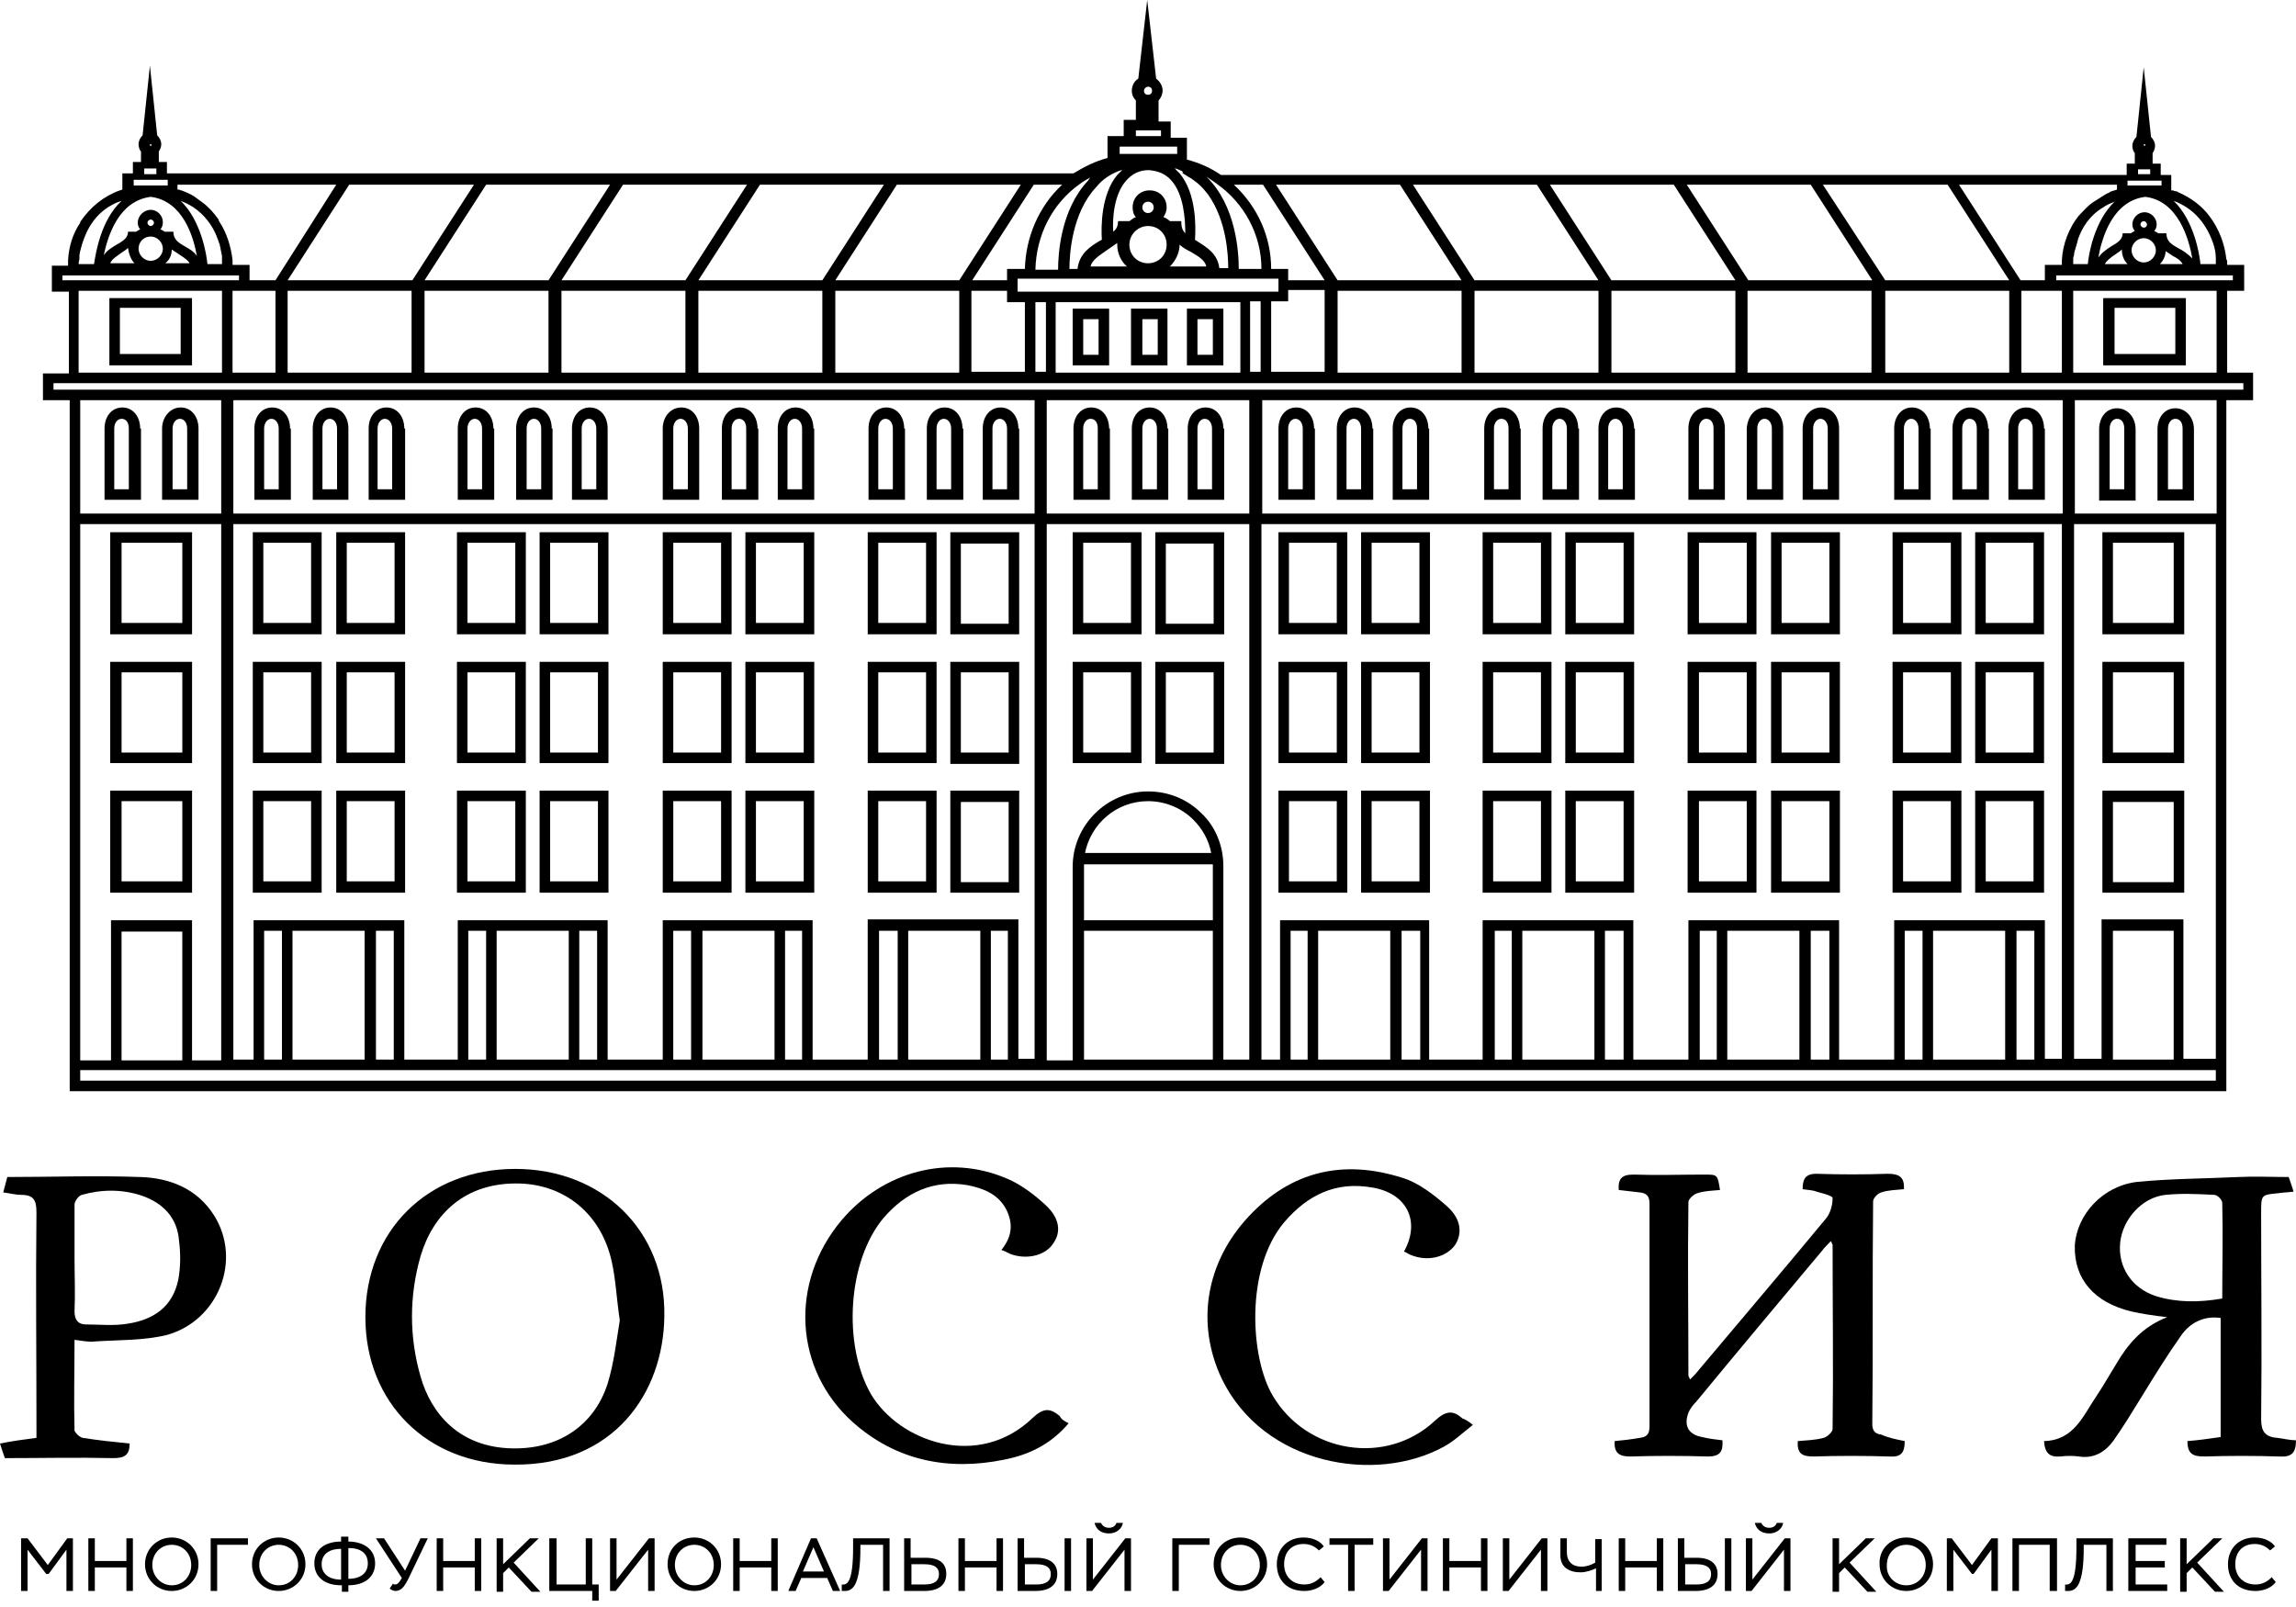 <svg viewBox="0 0 100 70" fill="none" xmlns="http://www.w3.org/2000/svg" preserveAspectRatio="xMidYMid meet">
<path d="M0.918 67.008H1.2L2.082 68.172L2.929 67.008H3.176V69.301H2.894V67.502L2.118 68.56H2.012L1.2 67.502V69.301H0.918V67.008Z" fill="currentColor"/>
<path d="M5.506 68.278H4.13V69.301H3.848V67.008H4.13V67.996H5.506V67.008H5.788V69.301H5.506V68.278Z" fill="currentColor"/>
<path d="M7.481 66.973C8.116 66.973 8.645 67.467 8.645 68.137C8.645 68.808 8.116 69.302 7.481 69.302C6.846 69.302 6.316 68.808 6.316 68.137C6.316 67.467 6.846 66.973 7.481 66.973ZM7.481 69.055C7.975 69.055 8.328 68.666 8.328 68.172C8.328 67.643 7.94 67.29 7.481 67.29C7.022 67.29 6.634 67.643 6.634 68.172C6.634 68.666 7.022 69.055 7.481 69.055Z" fill="currentColor"/>
<path d="M9.176 67.008H10.799V67.29H9.458V69.301H9.176V67.008Z" fill="currentColor"/>
<path d="M12.139 66.973C12.774 66.973 13.303 67.467 13.303 68.137C13.303 68.808 12.774 69.302 12.139 69.302C11.504 69.302 10.975 68.808 10.975 68.137C10.975 67.467 11.504 66.973 12.139 66.973ZM12.139 69.055C12.633 69.055 12.986 68.666 12.986 68.172C12.986 67.643 12.598 67.29 12.139 67.29C11.68 67.29 11.292 67.643 11.292 68.172C11.292 68.666 11.68 69.055 12.139 69.055Z" fill="currentColor"/>
<path d="M14.856 69.054C14.115 69.054 13.691 68.666 13.691 68.102C13.691 67.466 14.185 67.149 14.856 67.149V66.937H15.173V67.149C15.809 67.149 16.338 67.466 16.338 68.102C16.338 68.666 15.914 69.054 15.173 69.054V69.337H14.891V69.054H14.856ZM14.856 68.807V67.466C14.362 67.466 14.009 67.678 14.009 68.137C14.009 68.525 14.291 68.807 14.856 68.807ZM15.173 67.431V68.772C15.703 68.772 16.02 68.525 16.02 68.102C16.02 67.678 15.738 67.431 15.173 67.431Z" fill="currentColor"/>
<path d="M17.114 68.984C17.149 69.019 17.185 69.019 17.22 69.019C17.326 69.019 17.396 68.913 17.502 68.737L16.373 67.008H16.726L17.643 68.419L18.314 67.008H18.631L17.785 68.772C17.608 69.125 17.467 69.301 17.22 69.301C17.114 69.301 17.008 69.231 16.973 69.195L17.114 68.984Z" fill="currentColor"/>
<path d="M20.678 68.278H19.302V69.301H19.02V67.008H19.302V67.996H20.678V67.008H20.96V69.301H20.678V68.278Z" fill="currentColor"/>
<path d="M21.631 67.008H21.913V68.137L23.078 67.008H23.466L22.372 68.066L23.536 69.337H23.148L22.16 68.278L21.913 68.525V69.337H21.631V67.008Z" fill="currentColor"/>
<path d="M23.959 67.008H24.241V69.019H25.512V67.008H25.794V69.019H26.076V69.725H25.794V69.301H23.924V67.008H23.959Z" fill="currentColor"/>
<path d="M26.57 69.301V67.008H26.853V68.807L28.264 67.008H28.511V69.301H28.229V67.502L26.817 69.301H26.57Z" fill="currentColor"/>
<path d="M30.241 66.973C30.876 66.973 31.405 67.467 31.405 68.137C31.405 68.808 30.876 69.302 30.241 69.302C29.605 69.302 29.076 68.808 29.076 68.137C29.076 67.467 29.57 66.973 30.241 66.973ZM30.241 69.055C30.735 69.055 31.087 68.666 31.087 68.172C31.087 67.643 30.699 67.29 30.241 67.29C29.782 67.29 29.394 67.643 29.394 68.172C29.394 68.666 29.782 69.055 30.241 69.055Z" fill="currentColor"/>
<path d="M33.592 68.278H32.216V69.301H31.934V67.008H32.216V67.996H33.592V67.008H33.874V69.301H33.592V68.278Z" fill="currentColor"/>
<path d="M35.322 67.008H35.569L36.592 69.301H36.275L36.028 68.737H34.899L34.652 69.301H34.334L35.322 67.008ZM34.969 68.454H35.887L35.428 67.396L34.969 68.454Z" fill="currentColor"/>
<path d="M38.462 67.29H37.474V67.431C37.474 69.019 37.156 69.301 36.803 69.301C36.768 69.301 36.697 69.301 36.662 69.301V69.019C36.909 69.054 37.156 68.913 37.156 67.396V67.008H38.744V69.301H38.462V67.29Z" fill="currentColor"/>
<path d="M39.697 67.855H40.296C40.931 67.855 41.214 68.102 41.214 68.56C41.214 69.054 40.861 69.301 40.261 69.301H39.379V67.008H39.661V67.855H39.697ZM39.697 68.137V69.019H40.261C40.684 69.019 40.896 68.878 40.896 68.56C40.896 68.278 40.684 68.137 40.261 68.137H39.697Z" fill="currentColor"/>
<path d="M43.403 68.278H42.026V69.301H41.744V67.008H42.026V67.996H43.403V67.008H43.685V69.301H43.403V68.278Z" fill="currentColor"/>
<path d="M44.638 67.855H45.132C45.767 67.855 46.049 68.137 46.049 68.56C46.049 69.054 45.697 69.301 45.097 69.301H44.32V67.008H44.603V67.855H44.638ZM44.638 68.137V69.019H45.132C45.555 69.019 45.767 68.878 45.767 68.56C45.767 68.278 45.555 68.137 45.132 68.137H44.638ZM46.367 67.008H46.649V69.301H46.367V67.008Z" fill="currentColor"/>
<path d="M47.318 69.301V67.008H47.601V68.807L49.012 67.008H49.259V69.301H48.977V67.502L47.565 69.301H47.318ZM47.953 66.337C48.024 66.478 48.13 66.549 48.306 66.549C48.447 66.549 48.589 66.478 48.624 66.337H48.906C48.871 66.584 48.624 66.796 48.306 66.796C47.953 66.796 47.742 66.62 47.671 66.337H47.953Z" fill="currentColor"/>
<path d="M51.059 67.008H52.682V67.29H51.341V69.301H51.059V67.008Z" fill="currentColor"/>
<path d="M54.024 66.973C54.659 66.973 55.188 67.467 55.188 68.137C55.188 68.808 54.659 69.302 54.024 69.302C53.389 69.302 52.859 68.808 52.859 68.137C52.859 67.467 53.353 66.973 54.024 66.973ZM54.024 69.055C54.518 69.055 54.871 68.666 54.871 68.172C54.871 67.643 54.483 67.29 54.024 67.29C53.565 67.29 53.177 67.643 53.177 68.172C53.177 68.666 53.565 69.055 54.024 69.055Z" fill="currentColor"/>
<path d="M57.693 68.913C57.517 69.16 57.164 69.302 56.811 69.302C56.07 69.302 55.611 68.843 55.611 68.137C55.611 67.467 56.07 66.973 56.776 66.973C57.199 66.973 57.517 67.149 57.658 67.361L57.446 67.537C57.27 67.361 57.058 67.255 56.776 67.255C56.246 67.255 55.929 67.608 55.929 68.137C55.929 68.666 56.282 69.019 56.811 69.019C57.129 69.019 57.34 68.878 57.517 68.702L57.693 68.913Z" fill="currentColor"/>
<path d="M57.904 67.008H59.81V67.29H58.998V69.301H58.716V67.29H57.904V67.008Z" fill="currentColor"/>
<path d="M60.234 69.301V67.008H60.517V68.807L61.928 67.008H62.175V69.301H61.893V67.502L60.481 69.301H60.234Z" fill="currentColor"/>
<path d="M64.502 68.278H63.126V69.301H62.844V67.008H63.126V67.996H64.502V67.008H64.784V69.301H64.502V68.278Z" fill="currentColor"/>
<path d="M65.455 69.301V67.008H65.737V68.807L67.149 67.008H67.396V69.301H67.114V67.502L65.702 69.301H65.455Z" fill="currentColor"/>
<path d="M69.831 69.301H69.513V68.313C69.372 68.384 69.09 68.49 68.843 68.49C68.349 68.49 67.961 68.278 67.961 67.749V67.008H68.243V67.608C68.243 68.031 68.49 68.243 68.878 68.243C69.09 68.243 69.302 68.172 69.478 68.066V67.043H69.76V69.301H69.831Z" fill="currentColor"/>
<path d="M72.16 68.278H70.784V69.301H70.502V67.008H70.784V67.996H72.16V67.008H72.443V69.301H72.16V68.278Z" fill="currentColor"/>
<path d="M73.396 67.855H73.89C74.525 67.855 74.807 68.137 74.807 68.56C74.807 69.054 74.454 69.301 73.854 69.301H73.078V67.008H73.36V67.855H73.396ZM73.396 68.137V69.019H73.89C74.313 69.019 74.525 68.878 74.525 68.56C74.525 68.278 74.313 68.137 73.89 68.137H73.396ZM75.125 67.008H75.407V69.301H75.125V67.008Z" fill="currentColor"/>
<path d="M76.041 69.301V67.008H76.323V68.807L77.735 67.008H77.982V69.301H77.699V67.502L76.288 69.301H76.041ZM76.711 66.337C76.782 66.478 76.888 66.549 77.064 66.549C77.205 66.549 77.347 66.478 77.382 66.337H77.664C77.629 66.584 77.382 66.796 77.064 66.796C76.711 66.796 76.5 66.62 76.429 66.337H76.711Z" fill="currentColor"/>
<path d="M79.816 67.008H80.099V68.137L81.263 67.008H81.651L80.557 68.066L81.722 69.337H81.334L80.346 68.278L80.099 68.525V69.337H79.816V67.008Z" fill="currentColor"/>
<path d="M83.027 66.973C83.663 66.973 84.192 67.467 84.192 68.137C84.192 68.808 83.663 69.302 83.027 69.302C82.392 69.302 81.863 68.808 81.863 68.137C81.828 67.467 82.357 66.973 83.027 66.973ZM83.027 69.055C83.521 69.055 83.874 68.666 83.874 68.172C83.874 67.643 83.486 67.29 83.027 67.29C82.569 67.29 82.181 67.643 82.181 68.172C82.145 68.666 82.533 69.055 83.027 69.055Z" fill="currentColor"/>
<path d="M84.723 67.008H85.005L85.887 68.172L86.734 67.008H87.016V69.301H86.734V67.502L85.958 68.56H85.887L85.076 67.502V69.301H84.793V67.008H84.723Z" fill="currentColor"/>
<path d="M89.273 67.29H87.933V69.301H87.65V67.008H89.591V69.301H89.273V67.29Z" fill="currentColor"/>
<path d="M91.743 67.29H90.755V67.431C90.755 69.019 90.437 69.301 90.085 69.301C90.049 69.301 89.979 69.301 89.943 69.301V69.019C90.19 69.054 90.437 68.913 90.437 67.396V67.008H92.025V69.301H91.743V67.29Z" fill="currentColor"/>
<path d="M92.697 67.008H94.356V67.29H93.015V67.996H94.285V68.278H93.015V69.019H94.391V69.301H92.697V67.008Z" fill="currentColor"/>
<path d="M94.955 67.008H95.237V68.137L96.402 67.008H96.79L95.696 68.066L96.861 69.337H96.472L95.484 68.278L95.237 68.525V69.337H94.955V67.008Z" fill="currentColor"/>
<path d="M99.119 68.913C98.942 69.16 98.59 69.302 98.237 69.302C97.496 69.302 97.037 68.843 97.037 68.137C97.037 67.467 97.496 66.973 98.201 66.973C98.625 66.973 98.942 67.149 99.084 67.361L98.872 67.537C98.695 67.361 98.484 67.255 98.201 67.255C97.672 67.255 97.355 67.608 97.355 68.137C97.355 68.666 97.707 69.019 98.237 69.019C98.554 69.019 98.766 68.878 98.942 68.702L99.119 68.913Z" fill="currentColor"/>
<path d="M97.002 16.232V12.668H97.743V11.539H97.002C97.002 11.539 97.002 11.503 97.002 11.433C97.002 11.397 97.002 11.327 96.966 11.291C96.896 10.621 96.649 9.986 96.261 9.457C95.908 8.963 95.414 8.61 94.849 8.363C94.814 8.327 94.779 8.327 94.708 8.327C94.673 8.292 94.638 8.292 94.567 8.292V7.622H94.108V7.128H93.755V6.669C93.826 6.563 93.861 6.457 93.861 6.351C93.861 6.21 93.791 6.069 93.685 5.963L93.367 2.929L93.05 5.963C92.944 6.069 92.873 6.21 92.873 6.351C92.873 6.457 92.909 6.598 92.979 6.669V7.128H92.626V7.622H53.177C52.718 7.304 52.224 7.092 51.695 6.951V5.999H50.989V5.293H50.46V4.375C50.566 4.27 50.636 4.093 50.636 3.952C50.636 3.74 50.53 3.564 50.354 3.423L49.966 0L49.578 3.423C49.401 3.529 49.295 3.74 49.295 3.952C49.295 4.128 49.366 4.27 49.472 4.375V5.222H48.942V5.928H48.237V6.881C47.707 7.022 47.213 7.269 46.755 7.551H7.27V7.057H6.917V6.598C6.988 6.493 7.023 6.387 7.023 6.281C7.023 6.14 6.952 5.999 6.846 5.893L6.529 2.858L6.211 5.893C6.105 5.999 6.035 6.14 6.035 6.281C6.035 6.387 6.07 6.528 6.141 6.598V7.057H5.788V7.551H5.329V8.257C5.294 8.257 5.259 8.292 5.223 8.292C4.518 8.539 3.918 9.033 3.494 9.668C3.494 9.668 3.494 9.668 3.494 9.704C3.177 10.162 3 10.727 2.965 11.327C2.965 11.362 2.965 11.433 2.965 11.468C2.965 11.539 2.965 11.574 2.965 11.574H2.259V12.703H3V16.267H1.871V17.431H3.036V27.982V28.44V33.592V34.051V37.968V39.697V46.613H10.128H89.874H96.508V47.071H3.494V46.613H3.036V47.071V47.53H96.966V47.071V46.613V45.307V41.284V39.697V39.238V34.051V33.592V28.44V27.982V17.431H98.131V16.232H97.002ZM97.249 11.997V12.209H89.556V11.997H97.249ZM96.543 12.668V16.232H90.297V12.668H96.543ZM45.555 13.126V16.196H45.096V13.126H44.638V16.196H42.309V12.668H43.861V13.162H54.341H54.023V16.232H45.978V13.162H45.555V13.126ZM10.128 16.232V12.668H11.998V16.232H10.128ZM12.527 12.668H17.926V16.232H12.527V12.668ZM18.491 12.668H23.889V16.232H18.491V12.668ZM24.454 12.668H29.853V16.232H24.454V12.668ZM30.417 12.668H35.816V16.232H30.417V12.668ZM36.381 12.668H41.779V16.232H36.381V12.668ZM49.048 7.869C49.295 7.586 49.613 7.41 50.036 7.41C50.46 7.445 50.777 7.586 51.024 7.869C51.553 8.469 51.624 9.527 51.624 10.162C51.483 10.021 51.448 9.845 51.448 9.633H50.954C50.883 9.562 50.777 9.492 50.671 9.457C50.742 9.351 50.812 9.21 50.812 9.033C50.812 8.61 50.495 8.292 50.072 8.292C49.648 8.292 49.331 8.61 49.331 9.033C49.331 9.174 49.366 9.351 49.472 9.457C49.366 9.492 49.295 9.562 49.189 9.633H48.695C48.695 9.845 48.625 9.986 48.484 10.092C48.448 9.492 48.519 8.469 49.048 7.869ZM50.001 9.28C49.86 9.28 49.754 9.174 49.754 9.033C49.754 8.892 49.86 8.786 50.001 8.786C50.142 8.786 50.248 8.892 50.248 9.033C50.248 9.174 50.142 9.28 50.001 9.28ZM50.001 9.845C50.46 9.845 50.812 10.198 50.812 10.656C50.812 11.115 50.46 11.468 50.001 11.468C49.542 11.468 49.189 11.115 49.189 10.656C49.189 10.198 49.578 9.845 50.001 9.845ZM50.954 11.609C51.201 11.362 51.377 11.009 51.377 10.656C51.518 10.797 51.73 10.903 51.871 10.974C52.224 11.186 52.471 11.327 52.541 11.609H50.954ZM48.201 10.903C48.343 10.797 48.519 10.692 48.66 10.586C48.66 10.621 48.66 10.621 48.66 10.656C48.66 11.044 48.837 11.397 49.084 11.609H47.496C47.566 11.327 47.849 11.15 48.201 10.903ZM55.682 12.174V12.703H54.906H44.32V12.174V12.138H55.682V12.174ZM54.447 13.126H54.906V16.196H54.447V13.126ZM55.364 13.126H56.105V12.95V12.668V12.632H57.693V16.196H55.364V13.126ZM58.258 12.668H63.657V16.232H58.258V12.668ZM64.221 12.668H69.62V16.232H64.221V12.668ZM70.184 12.668H75.583V16.232H70.184V12.668ZM76.112 12.668H81.511V16.232H76.112V12.668ZM82.076 12.668H87.51V16.232H82.111V12.668H82.076ZM88.039 12.668H89.803V16.232H88.039V12.668ZM90.297 11.362C90.297 11.327 90.297 11.327 90.297 11.291C90.297 11.256 90.297 11.186 90.333 11.115C90.333 11.009 90.368 10.903 90.403 10.797C90.439 10.692 90.474 10.55 90.509 10.409C90.686 9.915 91.003 9.386 91.603 9.033C91.744 8.927 91.921 8.857 92.097 8.786C91.215 9.633 90.968 11.08 90.933 11.503H90.297C90.297 11.503 90.297 11.433 90.297 11.362ZM93.367 9.915C93.297 9.915 93.226 9.845 93.226 9.774C93.226 9.704 93.297 9.633 93.367 9.633C93.438 9.633 93.508 9.704 93.508 9.774C93.508 9.845 93.473 9.915 93.367 9.915ZM93.367 10.374C93.65 10.374 93.897 10.621 93.897 10.903C93.897 11.186 93.65 11.433 93.367 11.433C93.085 11.433 92.838 11.186 92.838 10.903C92.838 10.621 93.085 10.374 93.367 10.374ZM94.32 10.939C94.426 11.009 94.532 11.08 94.638 11.15C94.849 11.256 94.99 11.362 95.061 11.503H94.073C94.214 11.362 94.32 11.15 94.32 10.939ZM92.662 11.503H91.674C91.744 11.362 91.921 11.221 92.132 11.08C92.238 11.009 92.344 10.939 92.415 10.868C92.415 11.15 92.52 11.362 92.662 11.503ZM94.849 10.797C94.532 10.621 94.355 10.48 94.355 10.162H94.002C93.932 10.127 93.897 10.092 93.826 10.056C93.897 9.986 93.932 9.88 93.932 9.774C93.932 9.492 93.685 9.245 93.403 9.245C93.12 9.245 92.873 9.492 92.873 9.774C92.873 9.88 92.909 9.986 92.979 10.056C92.909 10.092 92.873 10.127 92.803 10.162H92.45C92.45 10.409 92.273 10.55 91.956 10.727C91.744 10.868 91.532 11.009 91.391 11.221C91.532 10.409 91.991 8.751 93.438 8.574C94.885 8.751 95.343 10.445 95.484 11.256C95.273 11.044 95.061 10.903 94.849 10.797ZM94.673 8.751C94.885 8.821 95.061 8.927 95.237 9.033C95.661 9.315 95.943 9.668 96.155 10.056C96.19 10.127 96.225 10.198 96.261 10.268C96.402 10.586 96.508 10.903 96.508 11.256C96.508 11.291 96.508 11.291 96.508 11.327C96.508 11.397 96.508 11.503 96.508 11.503H95.837C95.802 11.08 95.555 9.598 94.673 8.751ZM93.403 6.281C93.438 6.281 93.438 6.316 93.438 6.316C93.438 6.351 93.403 6.351 93.403 6.351C93.367 6.351 93.367 6.316 93.367 6.316C93.367 6.281 93.403 6.281 93.403 6.281ZM93.12 7.375H93.65V7.586H93.12V7.375ZM94.144 7.869V8.08H92.662V7.869H94.144ZM92.203 8.045V8.257C92.132 8.292 92.062 8.292 91.991 8.327C91.956 8.327 91.885 8.363 91.85 8.398C91.744 8.433 91.638 8.504 91.532 8.574C91.427 8.645 91.25 8.751 91.144 8.821C90.933 8.963 90.756 9.174 90.58 9.351C90.58 9.351 90.58 9.386 90.544 9.386C90.121 9.915 89.839 10.621 89.803 11.327C89.803 11.362 89.803 11.362 89.803 11.397C89.803 11.433 89.803 11.433 89.803 11.468C89.803 11.539 89.803 11.539 89.803 11.539H89.062V12.209H88.004L85.322 8.045H92.203ZM84.828 8.045L87.51 12.209H82.111L79.394 8.045H84.828ZM78.865 8.045L81.546 12.209H76.148L73.466 8.045H78.865ZM72.901 8.045L75.583 12.209H70.184L67.503 8.045H72.901ZM66.938 8.045L69.62 12.209H64.221L61.539 8.045H66.938ZM60.975 8.045L63.657 12.209H58.258L55.576 8.045H60.975ZM55.011 8.045L57.693 12.209H56.105V11.715H55.364C55.364 10.303 54.764 8.998 53.741 8.045H55.011ZM53 8.01C54.2 8.857 54.941 10.233 54.941 11.715H53.953C53.953 11.009 53.847 8.963 52.541 7.692C52.683 7.798 52.824 7.869 53 8.01ZM51.518 7.551C51.624 7.622 51.695 7.657 51.8 7.728C51.836 7.728 51.836 7.763 51.871 7.763C51.977 7.833 52.047 7.904 52.153 7.975C52.33 8.116 52.471 8.292 52.612 8.469C53.424 9.598 53.494 11.115 53.494 11.68H53.106C53.035 11.044 52.541 10.762 52.153 10.515C52.118 10.48 52.083 10.48 52.047 10.445C52.083 9.915 52.118 8.433 51.377 7.551C51.306 7.481 51.236 7.41 51.165 7.339C51.201 7.339 51.201 7.339 51.201 7.339C51.306 7.375 51.412 7.41 51.518 7.481C51.483 7.551 51.518 7.551 51.518 7.551ZM50.001 3.776C50.107 3.776 50.177 3.846 50.177 3.952C50.177 4.058 50.107 4.128 50.001 4.128C49.895 4.128 49.825 4.058 49.825 3.952C49.825 3.846 49.93 3.776 50.001 3.776ZM49.472 5.681H50.566V5.928H49.472V5.681ZM48.766 6.387H51.271V6.704H48.766V6.387ZM48.837 7.41H48.872C48.801 7.481 48.731 7.551 48.66 7.622C47.954 8.469 47.954 9.88 47.99 10.445C47.954 10.445 47.954 10.48 47.919 10.48C47.496 10.727 47.002 11.044 46.931 11.715H46.578C46.578 11.08 46.684 9.28 47.743 8.151C48.025 7.798 48.413 7.551 48.837 7.41ZM47.037 8.01C47.178 7.904 47.355 7.798 47.496 7.728C47.46 7.763 47.425 7.798 47.39 7.869C46.19 9.139 46.084 11.08 46.084 11.75H45.096C45.132 10.233 45.837 8.857 47.037 8.01ZM46.261 8.045C45.237 8.998 44.673 10.339 44.638 11.715H43.861V12.209H42.344L45.026 8.045H46.261ZM44.461 8.045L41.779 12.209H36.381L39.062 8.045H44.461ZM38.498 8.045L35.816 12.209H30.417L33.099 8.045H38.498ZM32.535 8.045L29.853 12.209H24.454L27.136 8.045H32.535ZM26.571 8.045L23.889 12.209H18.491L21.172 8.045H26.571ZM20.643 8.045L17.961 12.209H12.527L15.209 8.045H20.643ZM7.729 8.045H14.645L11.998 12.209H10.869V11.539H10.128C10.128 11.539 10.128 11.503 10.128 11.468C10.128 11.433 10.128 11.397 10.128 11.327C10.057 10.727 9.881 10.162 9.563 9.668C9.528 9.633 9.528 9.562 9.493 9.527C9.316 9.28 9.105 9.033 8.822 8.821C8.717 8.751 8.54 8.61 8.434 8.539C8.258 8.433 8.081 8.363 7.905 8.292H7.87C7.834 8.257 7.764 8.257 7.729 8.257V8.045ZM6.564 8.574C7.976 8.751 8.434 10.339 8.575 11.15C8.434 10.939 8.223 10.833 8.046 10.727C7.729 10.55 7.552 10.409 7.552 10.092H7.164C7.129 10.056 7.058 10.021 6.988 9.986C7.058 9.915 7.093 9.809 7.093 9.668C7.093 9.386 6.846 9.139 6.564 9.139C6.282 9.139 6 9.386 6 9.704C6 9.809 6.035 9.915 6.105 9.986C6.035 10.021 6 10.056 5.929 10.092H5.576C5.576 10.339 5.4 10.48 5.082 10.656C4.906 10.762 4.659 10.903 4.518 11.115C4.694 10.303 5.153 8.751 6.564 8.574ZM6.564 9.845C6.494 9.845 6.423 9.774 6.423 9.704C6.423 9.633 6.494 9.562 6.564 9.562C6.635 9.562 6.705 9.633 6.705 9.704C6.705 9.774 6.635 9.845 6.564 9.845ZM6.564 10.303C6.846 10.303 7.093 10.55 7.093 10.833C7.093 11.115 6.846 11.362 6.564 11.362C6.282 11.362 6.035 11.115 6.035 10.833C6.035 10.55 6.247 10.303 6.564 10.303ZM7.482 10.868C7.587 10.939 7.693 11.009 7.799 11.08C8.011 11.221 8.187 11.327 8.258 11.468H7.199C7.376 11.327 7.482 11.115 7.482 10.868ZM5.858 11.468H4.8C4.87 11.291 5.047 11.186 5.294 11.009C5.4 10.939 5.506 10.868 5.576 10.797C5.611 11.08 5.717 11.327 5.858 11.468ZM9.034 11.503C8.999 11.08 8.752 9.598 7.87 8.751C8.152 8.857 8.399 8.998 8.575 9.139C9.069 9.527 9.352 10.021 9.493 10.445C9.528 10.515 9.528 10.586 9.563 10.621C9.599 10.797 9.634 10.974 9.669 11.15C9.669 11.186 9.669 11.221 9.669 11.256C9.669 11.291 9.669 11.291 9.669 11.327C9.669 11.397 9.669 11.503 9.669 11.503H9.034ZM6.564 6.281C6.599 6.281 6.599 6.316 6.599 6.316C6.599 6.351 6.599 6.351 6.564 6.351C6.529 6.351 6.529 6.316 6.529 6.316C6.529 6.281 6.529 6.281 6.564 6.281ZM6.282 7.339H6.811V7.586H6.282V7.339ZM5.823 7.833H7.305V8.08H5.823V7.833ZM3.459 11.291C3.459 11.256 3.459 11.221 3.459 11.15C3.459 11.044 3.494 10.939 3.53 10.797C3.671 10.268 3.953 9.527 4.694 9.033C4.87 8.927 5.047 8.821 5.294 8.751C4.376 9.598 4.165 11.08 4.094 11.503H3.424C3.424 11.503 3.424 11.397 3.459 11.291ZM2.718 12.209V11.997H10.41V12.209H2.718ZM9.669 12.668V16.232H3.424V12.668H9.669ZM5.294 46.189V40.579H7.94V46.189H5.294ZM8.364 46.189V40.085H4.835V46.189H3.494V39.732V38.003V34.086V33.627V28.44V27.982V22.83H9.634V27.84V28.017V28.476V28.652V33.486V33.627V34.086V34.298V39.132V39.273V39.732V39.908V46.189H9.669H8.364ZM90.368 17.431H96.543V22.371H90.368V17.431ZM89.839 22.371H54.976V17.431H89.839V22.371ZM47.213 46.154V40.543H52.824V40.085H47.213V37.721C47.213 37.685 47.213 37.685 47.213 37.65H52.824C52.824 37.685 52.824 37.685 52.824 37.721V46.154H47.213ZM47.249 37.191C47.496 35.886 48.625 34.898 50.001 34.898C50.777 34.898 51.483 35.215 51.977 35.709C52.365 36.097 52.647 36.591 52.753 37.156H47.249V37.191ZM52.33 35.427C51.73 34.827 50.918 34.474 50.001 34.474C48.201 34.474 46.719 35.956 46.719 37.756V46.189H45.59V34.298V34.121V33.663V33.522V28.652V28.476V28.017V27.84V22.83H54.412V27.84V28.017V28.476V28.652V33.486V33.627V34.086V34.263V46.154H53.282V37.721C53.282 36.838 52.93 35.992 52.33 35.427ZM39.556 46.154V40.543H42.697V46.154H39.556ZM39.098 46.154H38.286V40.543H39.098V46.154ZM43.156 46.154V40.543H43.897V46.154H43.156ZM37.792 40.085V46.154H35.393V40.085H28.865V46.154H26.465V40.085H19.937V46.154H17.609V40.085H11.045V46.154H10.163V39.873V39.697V39.238V39.097V34.263V34.086V33.627V33.486V28.652V28.476V28.017V27.876V22.83H45.061V27.84V27.982V28.44V28.617V33.451V33.592V34.051V34.227V39.061V39.203V39.661V39.838V46.119H44.355V40.049H37.792V40.085ZM30.594 46.154V40.543H33.734V46.154H30.594ZM30.1 46.154H29.323V40.543H30.1V46.154ZM34.193 46.154V40.543H34.934V46.154H34.193ZM21.631 46.154V40.543H24.772V46.154H21.631ZM21.172 46.154H20.396V40.543H21.172V46.154ZM25.23 46.154V40.543H26.007V46.154H25.23ZM12.739 46.154V40.543H15.88V46.154H12.739ZM12.28 46.154H11.504V40.543H12.28V46.154ZM16.374 46.154V40.543H17.15V46.154H16.374ZM54.412 22.371H45.59V17.431H54.412V22.371ZM45.061 22.371H10.163V17.431H45.061V22.371ZM9.634 22.371H3.494V17.431H9.634V22.371ZM61.857 46.154H61.045V40.543H61.857V46.154ZM60.551 40.543V46.154H57.411V40.543H60.551ZM56.952 46.154H56.211V40.543H56.952V46.154ZM70.714 46.154H69.902V40.543H70.714V46.154ZM69.443 46.154H66.303V40.543H69.443V46.154ZM65.844 46.154H65.103V40.543H65.844V46.154ZM79.676 46.154H78.865V40.543H79.676V46.154ZM78.371 46.154H75.23V40.543H78.371V46.154ZM74.772 46.154H74.031V40.543H74.772V46.154ZM88.604 46.154H87.827V40.543H88.604V46.154ZM87.333 46.154H84.193V40.543H87.333V46.154ZM83.734 46.154H82.958V40.543H83.734V46.154ZM89.062 46.154V40.085H82.499V46.154H80.1V40.085H73.537V46.154H71.137V40.085H64.574V46.154H62.245V40.085H55.752V46.154H54.941V39.873V39.697V39.238V39.061V34.227V34.051V33.592V33.416V28.617V28.44V27.982V27.805V22.83H89.803V27.982V28.44V33.592V34.051V39.203V39.661V46.119H89.062V46.154ZM94.673 46.154H92.026V40.543H94.673V46.154ZM96.508 28.44V33.592V34.051V39.238V39.697V41.284V45.307V46.119H95.096V40.049H91.532V46.119H90.333V45.307V41.284V39.697V39.238V34.051V33.592V28.44V27.982V22.83H96.508V27.982V28.44ZM97.707 16.973H2.33V16.69H97.707V16.973Z" fill="currentColor"/>
<path d="M8.328 12.985H4.764V15.914H8.363V12.985H8.328ZM7.869 15.42H5.222V13.409H7.869V15.42Z" fill="currentColor"/>
<path d="M95.203 12.985H91.603V15.914H95.203V12.985ZM94.744 15.42H92.097V13.409H94.744V15.42Z" fill="currentColor"/>
<path d="M48.306 18.666C48.306 18.137 47.989 17.749 47.53 17.749C47.072 17.749 46.754 18.137 46.754 18.666V21.771H48.342V18.666H48.306ZM47.848 21.313H47.177V18.666C47.177 18.419 47.319 18.243 47.495 18.243C47.707 18.243 47.812 18.419 47.812 18.666V21.313H47.848Z" fill="currentColor"/>
<path d="M50.847 18.666C50.847 18.137 50.53 17.749 50.071 17.749C49.612 17.749 49.295 18.137 49.295 18.666V21.771H50.883V18.666H50.847ZM50.389 21.313H49.754V18.666C49.754 18.419 49.895 18.243 50.071 18.243C50.248 18.243 50.389 18.419 50.389 18.666V21.313Z" fill="currentColor"/>
<path d="M53.283 18.666C53.283 18.137 52.965 17.749 52.507 17.749C52.048 17.749 51.73 18.137 51.73 18.666V21.771H53.318V18.666H53.283ZM52.824 21.313H52.154V18.666C52.154 18.419 52.295 18.243 52.471 18.243C52.648 18.243 52.789 18.419 52.789 18.666V21.313H52.824Z" fill="currentColor"/>
<path d="M39.381 18.666C39.381 18.137 39.063 17.749 38.604 17.749C38.146 17.749 37.828 18.137 37.828 18.666V21.771H39.416V18.666H39.381ZM38.922 21.313H38.252V18.666C38.252 18.419 38.393 18.243 38.569 18.243C38.746 18.243 38.887 18.419 38.887 18.666V21.313H38.922Z" fill="currentColor"/>
<path d="M41.92 18.666C41.92 18.137 41.602 17.749 41.144 17.749C40.685 17.749 40.367 18.137 40.367 18.666V21.771H41.955V18.666H41.92ZM41.461 21.313H40.791V18.666C40.791 18.419 40.932 18.243 41.108 18.243C41.285 18.243 41.426 18.419 41.426 18.666V21.313H41.461Z" fill="currentColor"/>
<path d="M44.355 18.666C44.355 18.137 44.038 17.749 43.579 17.749C43.12 17.749 42.803 18.137 42.803 18.666V21.771H44.391V18.666H44.355ZM43.897 21.313H43.226V18.666C43.226 18.419 43.367 18.243 43.544 18.243C43.72 18.243 43.861 18.419 43.861 18.666V21.313H43.897Z" fill="currentColor"/>
<path d="M30.453 18.666C30.453 18.137 30.136 17.749 29.677 17.749C29.218 17.749 28.865 18.137 28.865 18.666V21.771H30.453V18.666ZM29.994 21.313H29.324V18.666C29.324 18.419 29.465 18.243 29.642 18.243C29.818 18.243 29.959 18.419 29.959 18.666V21.313H29.994Z" fill="currentColor"/>
<path d="M32.994 18.666C32.994 18.137 32.676 17.749 32.218 17.749C31.759 17.749 31.441 18.137 31.441 18.666V21.771H33.029V18.666H32.994ZM32.535 21.313H31.865V18.666C31.865 18.419 32.006 18.243 32.182 18.243C32.394 18.243 32.5 18.419 32.5 18.666V21.313H32.535Z" fill="currentColor"/>
<path d="M35.428 18.666C35.428 18.137 35.11 17.749 34.651 17.749C34.193 17.749 33.875 18.137 33.875 18.666V21.771H35.463V18.666H35.428ZM34.969 21.313H34.298V18.666C34.298 18.419 34.44 18.243 34.616 18.243C34.792 18.243 34.934 18.419 34.934 18.666V21.313H34.969Z" fill="currentColor"/>
<path d="M21.49 18.666C21.49 18.137 21.172 17.749 20.714 17.749C20.255 17.749 19.938 18.137 19.938 18.666V21.771H21.525V18.666H21.49ZM21.031 21.313H20.361V18.666C20.361 18.419 20.502 18.243 20.678 18.243C20.855 18.243 20.996 18.419 20.996 18.666V21.313H21.031Z" fill="currentColor"/>
<path d="M24.031 18.666C24.031 18.137 23.713 17.749 23.255 17.749C22.796 17.749 22.479 18.137 22.479 18.666V21.771H24.066V18.666H24.031ZM23.572 21.313H22.937V18.666C22.937 18.419 23.078 18.243 23.255 18.243C23.431 18.243 23.572 18.419 23.572 18.666V21.313Z" fill="currentColor"/>
<path d="M26.465 18.666C26.465 18.137 26.147 17.749 25.688 17.749C25.23 17.749 24.912 18.137 24.912 18.666V21.771H26.465V18.666ZM26.006 21.313H25.335V18.666C25.335 18.419 25.477 18.243 25.653 18.243C25.829 18.243 25.971 18.419 25.971 18.666V21.313H26.006Z" fill="currentColor"/>
<path d="M12.633 18.666C12.633 18.137 12.315 17.749 11.856 17.749C11.398 17.749 11.08 18.137 11.08 18.666V21.771H12.668V18.666H12.633ZM12.174 21.313H11.504V18.666C11.504 18.419 11.645 18.243 11.821 18.243C11.998 18.243 12.139 18.419 12.139 18.666V21.313H12.174Z" fill="currentColor"/>
<path d="M15.174 18.666C15.174 18.137 14.856 17.749 14.397 17.749C13.939 17.749 13.621 18.137 13.621 18.666V21.771H15.174V18.666ZM14.715 21.313H14.044V18.666C14.044 18.419 14.186 18.243 14.362 18.243C14.539 18.243 14.68 18.419 14.68 18.666V21.313H14.715Z" fill="currentColor"/>
<path d="M17.609 18.666C17.609 18.137 17.292 17.749 16.833 17.749C16.374 17.749 16.057 18.137 16.057 18.666V21.771H17.645V18.666H17.609ZM17.115 21.313H16.445V18.666C16.445 18.419 16.586 18.243 16.762 18.243C16.939 18.243 17.08 18.419 17.08 18.666V21.313H17.115Z" fill="currentColor"/>
<path d="M57.234 18.666C57.234 18.137 56.917 17.749 56.458 17.749C55.999 17.749 55.682 18.137 55.682 18.666V21.771H57.27V18.666H57.234ZM56.776 21.313H56.105V18.666C56.105 18.419 56.246 18.243 56.423 18.243C56.599 18.243 56.74 18.419 56.74 18.666V21.313H56.776Z" fill="currentColor"/>
<path d="M59.775 18.666C59.775 18.137 59.458 17.749 58.999 17.749C58.54 17.749 58.223 18.137 58.223 18.666V21.771H59.81V18.666H59.775ZM59.316 21.313H58.646V18.666C58.646 18.419 58.787 18.243 58.964 18.243C59.14 18.243 59.281 18.419 59.281 18.666V21.313H59.316Z" fill="currentColor"/>
<path d="M62.211 18.666C62.211 18.137 61.893 17.749 61.434 17.749C60.976 17.749 60.658 18.137 60.658 18.666V21.771H62.246V18.666H62.211ZM61.752 21.313H61.082V18.666C61.082 18.419 61.223 18.243 61.399 18.243C61.611 18.243 61.717 18.419 61.717 18.666V21.313H61.752Z" fill="currentColor"/>
<path d="M66.197 18.666C66.197 18.137 65.879 17.749 65.421 17.749C64.962 17.749 64.644 18.137 64.644 18.666V21.771H66.232V18.666H66.197ZM65.738 21.313H65.068V18.666C65.068 18.419 65.209 18.243 65.385 18.243C65.597 18.243 65.703 18.419 65.703 18.666V21.313H65.738Z" fill="currentColor"/>
<path d="M68.738 18.666C68.738 18.137 68.421 17.749 67.962 17.749C67.503 17.749 67.186 18.137 67.186 18.666V21.771H68.773V18.666H68.738ZM68.279 21.313H67.609V18.666C67.609 18.419 67.75 18.243 67.927 18.243C68.103 18.243 68.244 18.419 68.244 18.666V21.313H68.279Z" fill="currentColor"/>
<path d="M71.172 18.666C71.172 18.137 70.854 17.749 70.395 17.749C69.937 17.749 69.619 18.137 69.619 18.666V21.771H71.207V18.666H71.172ZM70.713 21.313H70.043V18.666C70.043 18.419 70.184 18.243 70.36 18.243C70.537 18.243 70.678 18.419 70.678 18.666V21.313H70.713Z" fill="currentColor"/>
<path d="M75.125 18.666C75.125 18.137 74.807 17.749 74.313 17.749C73.855 17.749 73.537 18.137 73.537 18.666V21.771H75.125V18.666ZM74.666 21.313H73.996V18.666C73.996 18.419 74.137 18.243 74.313 18.243C74.525 18.243 74.631 18.419 74.631 18.666V21.313H74.666Z" fill="currentColor"/>
<path d="M77.666 18.666C77.666 18.137 77.348 17.749 76.89 17.749C76.431 17.749 76.113 18.137 76.078 18.666V21.771H77.666V18.666ZM77.207 21.313H76.537V18.666C76.537 18.419 76.678 18.243 76.854 18.243C77.031 18.243 77.172 18.419 77.172 18.666V21.313H77.207Z" fill="currentColor"/>
<path d="M80.1 18.666C80.1 18.137 79.782 17.749 79.323 17.749C78.865 17.749 78.512 18.137 78.512 18.666V21.771H80.1V18.666ZM79.641 21.313H78.97V18.666C78.97 18.419 79.112 18.243 79.288 18.243C79.464 18.243 79.606 18.419 79.606 18.666V21.313H79.641Z" fill="currentColor"/>
<path d="M84.053 18.666C84.053 18.137 83.735 17.749 83.276 17.749C82.818 17.749 82.5 18.137 82.5 18.666V21.771H84.088V18.666H84.053ZM83.594 21.313H82.923V18.666C82.923 18.419 83.065 18.243 83.241 18.243C83.417 18.243 83.559 18.419 83.559 18.666V21.313H83.594Z" fill="currentColor"/>
<path d="M86.592 18.666C86.592 18.137 86.274 17.749 85.815 17.749C85.357 17.749 85.039 18.137 85.039 18.666V21.771H86.627V18.666H86.592ZM86.133 21.313H85.463V18.666C85.463 18.419 85.604 18.243 85.78 18.243C85.992 18.243 86.098 18.419 86.098 18.666V21.313H86.133Z" fill="currentColor"/>
<path d="M89.027 18.666C89.027 18.137 88.71 17.749 88.251 17.749C87.792 17.749 87.475 18.137 87.475 18.666V21.771H89.062V18.666H89.027ZM88.569 21.313H87.898V18.666C87.898 18.419 88.039 18.243 88.216 18.243C88.392 18.243 88.533 18.419 88.533 18.666V21.313H88.569Z" fill="currentColor"/>
<path d="M92.202 17.784C91.743 17.784 91.426 18.172 91.426 18.701V21.806H93.014V18.701C93.014 18.172 92.661 17.784 92.202 17.784ZM92.555 21.312H91.885V18.666C91.885 18.419 92.026 18.243 92.202 18.243C92.414 18.243 92.52 18.419 92.52 18.666V21.312H92.555Z" fill="currentColor"/>
<path d="M94.743 17.784C94.284 17.784 93.967 18.172 93.967 18.701V21.806H95.555V18.701C95.555 18.172 95.202 17.784 94.743 17.784ZM95.096 21.312H94.425V18.666C94.425 18.419 94.567 18.243 94.743 18.243C94.955 18.243 95.061 18.419 95.061 18.666V21.312H95.096Z" fill="currentColor"/>
<path d="M6.105 18.666C6.105 18.137 5.788 17.749 5.329 17.749C4.87 17.749 4.553 18.137 4.553 18.666V21.771H6.141V18.666H6.105ZM5.647 21.313H4.976V18.666C4.976 18.419 5.117 18.243 5.294 18.243C5.505 18.243 5.611 18.419 5.611 18.666V21.313H5.647Z" fill="currentColor"/>
<path d="M8.646 18.666C8.646 18.137 8.329 17.749 7.87 17.749C7.411 17.749 7.059 18.172 7.059 18.666V21.771H8.646V18.666ZM8.188 21.313H7.517V18.666C7.517 18.419 7.658 18.243 7.835 18.243C8.011 18.243 8.152 18.419 8.152 18.666V21.313H8.188Z" fill="currentColor"/>
<path d="M91.568 27.629H95.132V23.183H91.568V27.629ZM92.027 23.642H93.121H93.58H94.674V27.135H92.027V23.642Z" fill="currentColor"/>
<path d="M91.568 33.239H95.132V28.829H91.568V33.239ZM92.027 29.287H94.674V32.781H92.027V29.287Z" fill="currentColor"/>
<path d="M4.801 38.885H8.365V34.439H4.801V38.885ZM5.295 34.898H7.941V38.391H5.295V34.898Z" fill="currentColor"/>
<path d="M4.801 33.239H8.365V28.829H4.801V33.239ZM5.295 29.287H7.941V32.781H5.295V29.287Z" fill="currentColor"/>
<path d="M4.801 27.629H8.365V23.183H4.801V27.629ZM5.295 23.642H7.941V27.135H5.295V23.642Z" fill="currentColor"/>
<path d="M28.865 38.885H31.864V34.439H28.865V38.885ZM29.324 34.898H31.406V38.391H29.324V34.898Z" fill="currentColor"/>
<path d="M32.465 38.885H35.464V34.439H32.465V38.885ZM32.924 34.898H35.005V38.391H32.924V34.898Z" fill="currentColor"/>
<path d="M37.793 38.885H40.792V34.439H37.793V38.885ZM38.252 34.898H40.334V38.391H38.252V34.898Z" fill="currentColor"/>
<path d="M44.39 34.439H41.391V38.885H44.39V34.439ZM43.931 38.426H41.849V34.933H43.931V38.426Z" fill="currentColor"/>
<path d="M37.793 33.239H40.792V28.829H37.793V33.239ZM38.252 29.287H40.334V32.781H38.252V29.287Z" fill="currentColor"/>
<path d="M44.39 28.829H41.391V33.275H44.39V28.829ZM43.931 32.781H41.849V29.287H43.931V32.781Z" fill="currentColor"/>
<path d="M55.682 33.239H58.681V28.829H55.682V33.239ZM56.14 29.287H58.222V32.781H56.14V29.287Z" fill="currentColor"/>
<path d="M59.281 33.239H62.281V28.829H59.281V33.239ZM59.74 29.287H61.822V32.781H59.74V29.287Z" fill="currentColor"/>
<path d="M55.682 38.885H58.681V34.439H55.682V38.885ZM56.14 34.898H58.222V38.391H56.14V34.898Z" fill="currentColor"/>
<path d="M59.281 38.885H62.281V34.439H59.281V38.885ZM59.74 34.898H61.822V38.391H59.74V34.898Z" fill="currentColor"/>
<path d="M64.574 33.239H67.573V28.829H64.574V33.239ZM65.033 29.287H67.115V32.781H65.033V29.287Z" fill="currentColor"/>
<path d="M68.174 33.239H71.173V28.829H68.174V33.239ZM68.632 29.287H70.714V32.781H68.632V29.287Z" fill="currentColor"/>
<path d="M64.574 38.885H67.573V34.439H64.574V38.885ZM65.033 34.898H67.115V38.391H65.033V34.898Z" fill="currentColor"/>
<path d="M68.174 38.885H71.173V34.439H68.174V38.885ZM68.632 34.898H70.714V38.391H68.632V34.898Z" fill="currentColor"/>
<path d="M73.502 33.239H76.501V28.829H73.502V33.239ZM73.996 29.287H76.078V32.781H73.996V29.287Z" fill="currentColor"/>
<path d="M77.137 33.239H80.136V28.829H77.137V33.239ZM77.595 29.287H79.677V32.781H77.595V29.287Z" fill="currentColor"/>
<path d="M73.502 38.885H76.501V34.439H73.502V38.885ZM73.996 34.898H76.078V38.391H73.996V34.898Z" fill="currentColor"/>
<path d="M77.137 38.885H80.136V34.439H77.137V38.885ZM77.595 34.898H79.677V38.391H77.595V34.898Z" fill="currentColor"/>
<path d="M82.428 33.239H85.427V28.829H82.428V33.239ZM82.886 29.287H84.968V32.781H82.886V29.287Z" fill="currentColor"/>
<path d="M86.027 33.239H89.027V28.829H86.027V33.239ZM86.486 29.287H88.568V32.781H86.486V29.287Z" fill="currentColor"/>
<path d="M55.682 27.629H58.681V23.183H55.682V27.629ZM56.14 23.642H58.222V27.135H56.14V23.642Z" fill="currentColor"/>
<path d="M59.281 27.629H62.281V23.183H59.281V27.629ZM59.74 23.642H61.822V27.135H59.74V23.642Z" fill="currentColor"/>
<path d="M64.574 27.629H67.573V23.183H64.574V27.629ZM65.033 23.642H67.115V27.135H65.033V23.642Z" fill="currentColor"/>
<path d="M68.174 27.629H71.173V23.183H68.174V27.629ZM68.632 23.642H70.714V27.135H68.632V23.642Z" fill="currentColor"/>
<path d="M73.502 27.629H76.501V23.183H73.502V27.629ZM73.996 23.642H76.078V27.135H73.996V23.642Z" fill="currentColor"/>
<path d="M77.137 27.629H80.136V23.183H77.137V27.629ZM77.595 23.642H79.677V27.135H77.595V23.642Z" fill="currentColor"/>
<path d="M82.428 27.629H85.427V23.183H82.428V27.629ZM82.886 23.642H84.968V27.135H82.886V23.642Z" fill="currentColor"/>
<path d="M86.027 27.629H89.027V23.183H86.027V27.629ZM86.486 23.642H88.568V27.135H86.486V23.642Z" fill="currentColor"/>
<path d="M82.428 38.885H85.427V34.439H82.428V38.885ZM82.886 34.898H84.968V38.391H82.886V34.898Z" fill="currentColor"/>
<path d="M86.027 38.885H89.027V34.439H86.027V38.885ZM86.486 34.898H88.568V38.391H86.486V34.898Z" fill="currentColor"/>
<path d="M46.719 33.239H49.718V28.829H46.719V33.239ZM47.178 29.287H49.259V32.781H47.178V29.287Z" fill="currentColor"/>
<path d="M53.318 28.829H50.318V33.275H53.318V28.829ZM52.859 32.781H50.777V29.287H52.859V32.781Z" fill="currentColor"/>
<path d="M46.719 27.629H49.718V23.183H46.719V27.629ZM47.178 23.642H49.259V27.135H47.178V23.642Z" fill="currentColor"/>
<path d="M53.318 23.183H50.318V27.629H53.318V23.183ZM52.859 27.17H50.777V23.677H52.859V27.17Z" fill="currentColor"/>
<path d="M19.902 38.885H22.902V34.439H19.902V38.885ZM20.361 34.898H22.443V38.391H20.361V34.898Z" fill="currentColor"/>
<path d="M23.502 38.885H26.501V34.439H23.502V38.885ZM23.961 34.898H26.043V38.391H23.961V34.898Z" fill="currentColor"/>
<path d="M19.902 33.239H22.902V28.829H19.902V33.239ZM20.361 29.287H22.443V32.781H20.361V29.287Z" fill="currentColor"/>
<path d="M23.502 33.239H26.501V28.829H23.502V33.239ZM23.961 29.287H26.043V32.781H23.961V29.287Z" fill="currentColor"/>
<path d="M11.01 33.239H14.009V28.829H11.01V33.239ZM11.469 29.287H13.55V32.781H11.469V29.287Z" fill="currentColor"/>
<path d="M14.609 33.239H17.644V28.829H14.645V33.239H14.609ZM15.103 29.287H17.185V32.781H15.103V29.287Z" fill="currentColor"/>
<path d="M11.01 38.885H14.009V34.439H11.01V38.885ZM11.469 34.898H13.55V38.391H11.469V34.898Z" fill="currentColor"/>
<path d="M14.609 38.885H17.644V34.439H14.645V38.885H14.609ZM15.103 34.898H17.185V38.391H15.103V34.898Z" fill="currentColor"/>
<path d="M28.865 33.239H31.864V28.829H28.865V33.239ZM29.324 29.287H31.406V32.781H29.324V29.287Z" fill="currentColor"/>
<path d="M32.465 33.239H35.464V28.829H32.465V33.239ZM32.924 29.287H35.005V32.781H32.924V29.287Z" fill="currentColor"/>
<path d="M37.793 27.629H40.792V23.183H37.793V27.629ZM38.252 23.642H40.334V27.135H38.252V23.642Z" fill="currentColor"/>
<path d="M44.39 23.183H41.391V27.629H44.39V23.183ZM43.931 27.17H41.849V23.677H43.931V27.17Z" fill="currentColor"/>
<path d="M19.902 27.629H22.902V23.183H19.902V27.629ZM20.361 23.642H22.443V27.135H20.361V23.642Z" fill="currentColor"/>
<path d="M23.502 27.629H26.501V23.183H23.502V27.629ZM23.961 23.642H26.043V27.135H23.961V23.642Z" fill="currentColor"/>
<path d="M11.01 27.629H14.009V23.183H11.01V27.629ZM11.469 23.642H13.55V27.135H11.469V23.642Z" fill="currentColor"/>
<path d="M14.609 27.629H17.644V23.183H14.645V27.629H14.609ZM15.103 23.642H17.185V27.135H15.103V23.642Z" fill="currentColor"/>
<path d="M28.865 27.629H31.864V23.183H28.865V27.629ZM29.324 23.642H31.406V27.135H29.324V23.642Z" fill="currentColor"/>
<path d="M32.465 27.629H35.464V23.183H32.465V27.629ZM32.924 23.642H35.005V27.135H32.924V23.642Z" fill="currentColor"/>
<path d="M91.568 38.885H95.132V34.439H91.568V38.885ZM92.027 34.933H94.674V38.426H92.027V34.933Z" fill="currentColor"/>
<path d="M48.307 13.444H46.719V15.914H48.307V13.444ZM47.848 15.455H47.178V13.903H47.848V15.455Z" fill="currentColor"/>
<path d="M50.848 13.444H49.26V15.914H50.848V13.444ZM50.389 15.455H49.754V13.903H50.424V15.455H50.389Z" fill="currentColor"/>
<path d="M53.283 13.444H51.695V15.914H53.283V13.444ZM52.825 15.455H52.154V13.903H52.825V15.455Z" fill="currentColor"/>
<path d="M82.958 62.773C82.958 63.303 82.781 63.479 82.287 63.444C81.194 63.409 80.064 63.409 78.971 63.444C78.477 63.444 78.265 63.303 78.3 62.773C78.653 62.738 79.041 62.738 79.429 62.632C79.57 62.597 79.817 62.385 79.817 62.244C79.853 59.562 79.817 56.916 79.817 54.234C79.817 54.199 79.782 54.164 79.747 54.058C79.606 54.199 79.465 54.34 79.359 54.481C77.524 56.669 75.689 58.857 73.889 61.044C73.748 61.186 73.607 61.362 73.537 61.538C73.325 62.103 73.537 62.491 74.136 62.597C74.419 62.668 74.701 62.703 75.019 62.738C75.054 63.232 74.913 63.444 74.383 63.444C73.254 63.409 72.125 63.409 70.996 63.444C70.537 63.444 70.29 63.303 70.326 62.773C70.678 62.738 71.031 62.703 71.419 62.632C71.702 62.597 71.843 62.491 71.843 62.138C71.843 58.892 71.843 55.681 71.843 52.435C71.843 52.117 71.737 51.976 71.419 51.941C71.102 51.905 70.82 51.87 70.502 51.835C70.467 51.341 70.643 51.164 71.137 51.164C72.16 51.2 73.219 51.164 74.242 51.164C74.807 51.164 74.807 51.164 74.913 51.835C74.56 51.87 74.242 51.87 73.925 51.976C73.784 52.011 73.537 52.223 73.537 52.364C73.501 54.905 73.537 57.41 73.537 59.915C73.537 59.951 73.572 59.986 73.607 60.092C73.748 59.951 73.889 59.809 73.995 59.668C75.83 57.481 77.7 55.293 79.535 53.07C79.712 52.858 79.817 52.505 79.817 52.188C79.817 52.082 79.359 51.976 79.112 51.905C78.935 51.835 78.724 51.835 78.512 51.8C78.512 51.376 78.618 51.129 79.112 51.129C80.135 51.164 81.194 51.164 82.217 51.129C82.711 51.129 82.958 51.27 82.923 51.8C82.605 51.835 82.252 51.835 81.935 51.941C81.793 51.976 81.582 52.188 81.582 52.329C81.546 55.575 81.582 58.786 81.546 62.032C81.546 62.35 81.688 62.456 81.935 62.491C82.252 62.632 82.605 62.703 82.958 62.773Z" fill="currentColor"/>
<path d="M99.188 62.632C98.658 62.597 98.482 62.35 98.482 61.821C98.517 58.822 98.482 55.822 98.482 52.823C98.482 52.047 98.482 52.047 99.223 51.976C99.435 51.941 99.646 51.941 99.893 51.906C99.823 51.658 99.752 51.482 99.682 51.27C98.941 51.27 98.2 51.235 97.494 51.27C96.012 51.341 94.53 51.341 93.083 51.482C91.566 51.658 90.437 52.929 90.366 54.27C90.331 55.716 91.213 56.74 92.836 57.128C93.295 57.234 93.789 57.304 94.389 57.375C93.295 57.798 92.66 58.575 92.166 59.421C91.883 59.88 91.601 60.374 91.319 60.797C90.719 61.68 90.331 62.738 89.025 62.773C89.061 63.303 89.272 63.479 89.731 63.444C90.013 63.409 90.296 63.409 90.543 63.444C91.213 63.55 91.707 63.232 92.06 62.738C92.483 62.138 92.871 61.503 93.26 60.868C93.824 59.951 94.389 59.033 94.989 58.186C95.377 57.622 95.977 57.304 96.718 57.41V62.597C96.224 62.668 95.73 62.738 95.271 62.773C95.271 63.338 95.518 63.444 96.012 63.444C97.106 63.409 98.2 63.409 99.294 63.444C99.823 63.479 99.999 63.267 99.999 62.738C99.752 62.738 99.47 62.668 99.188 62.632ZM96.788 56.563C95.765 56.74 94.812 56.74 93.895 56.457C92.836 56.105 92.236 55.187 92.342 54.129C92.448 53.105 93.295 52.153 94.318 52.047C95.024 51.976 95.73 52.011 96.435 52.047C96.576 52.047 96.788 52.258 96.788 52.4C96.824 53.776 96.788 55.152 96.788 56.563Z" fill="currentColor"/>
<path d="M22.442 50.917C18.631 50.917 15.914 53.599 15.914 57.375C15.914 61.115 18.631 63.797 22.407 63.797C26.747 63.832 28.899 60.656 28.934 57.34C29.005 53.599 26.218 50.917 22.442 50.917ZM26.465 60.268C25.865 62.138 24.277 63.126 22.336 63.091C20.007 63.056 18.772 61.574 18.314 59.951C17.82 58.222 17.82 56.457 18.314 54.728C18.843 52.929 20.219 51.482 22.654 51.553C24.63 51.623 26.182 52.894 26.641 54.94C26.817 55.716 26.853 56.563 26.994 57.516C26.853 58.363 26.747 59.351 26.465 60.268Z" fill="currentColor"/>
<path d="M9.315 52.929C8.574 51.764 7.375 51.306 6.104 51.27C4.199 51.2 2.258 51.27 0.318 51.27C0.247 51.517 0.212 51.694 0.141 51.941C0.423 51.976 0.67 52.047 0.917 52.047C1.482 52.047 1.588 52.294 1.588 52.823C1.553 55.893 1.588 58.963 1.588 62.033V62.632C1.023 62.703 0.529 62.774 0 62.879C0.071 63.126 0.141 63.303 0.212 63.515C1.8 63.515 3.352 63.479 4.94 63.515C5.434 63.515 5.646 63.373 5.646 62.879C4.94 62.809 4.27 62.738 3.599 62.632C3.458 62.597 3.282 62.421 3.246 62.315C3.211 61.009 3.246 59.704 3.246 58.363C3.564 58.398 3.846 58.469 4.128 58.433C5.187 58.363 6.246 58.398 7.269 58.151C9.527 57.516 10.55 54.87 9.315 52.929ZM7.763 55.752C7.516 56.916 6.704 57.481 5.575 57.657C4.975 57.763 4.34 57.692 3.74 57.692C3.423 57.692 3.246 57.516 3.246 57.128C3.282 56.352 3.246 55.575 3.246 54.799C3.246 54.023 3.246 53.246 3.246 52.47C3.246 52.329 3.423 52.082 3.564 52.047C4.446 51.8 5.328 51.8 6.175 52.082C7.092 52.4 7.728 53.035 7.798 54.058C7.869 54.587 7.869 55.187 7.763 55.752Z" fill="currentColor"/>
<path d="M64.15 62.068C63.691 62.421 63.338 62.773 62.879 63.02C59.915 64.644 55.046 63.832 53.211 60.056C52.082 57.657 52.505 55.011 54.375 52.999C56.245 50.988 58.539 50.494 61.08 51.306C61.785 51.517 62.456 52.047 63.02 52.541C63.656 53.105 63.691 53.74 63.373 54.234C62.985 54.764 62.173 54.975 61.432 54.658C61.327 54.623 61.256 54.552 61.15 54.517C61.891 53.176 61.256 51.976 59.774 51.729C58.186 51.447 56.951 52.047 55.928 53.246C54.234 55.258 54.446 59.139 55.434 60.797C56.916 63.303 60.374 63.867 62.491 61.891C62.95 61.468 63.267 61.397 63.691 61.785C63.797 61.821 63.938 61.891 64.15 62.068Z" fill="currentColor"/>
<path d="M46.543 61.997C45.767 62.915 44.814 63.373 43.72 63.585C41.285 64.079 39.027 63.62 37.157 61.962C34.581 59.668 34.369 55.858 36.663 53.141C38.462 51.023 41.321 50.247 43.861 51.341C44.461 51.588 45.061 52.047 45.555 52.505C46.155 53.07 46.225 53.67 45.872 54.164C45.555 54.658 44.814 54.87 44.108 54.658C43.967 54.623 43.826 54.517 43.614 54.446C44.073 53.882 44.143 53.317 43.826 52.682C43.473 52.011 42.838 51.764 42.132 51.623C40.65 51.376 39.45 51.941 38.498 53.035C36.91 54.905 36.698 58.575 37.933 60.727C39.168 62.809 42.626 64.044 44.99 61.75C45.449 61.327 45.731 61.327 46.155 61.68C46.225 61.821 46.331 61.891 46.543 61.997Z" fill="currentColor"/>
</svg>
